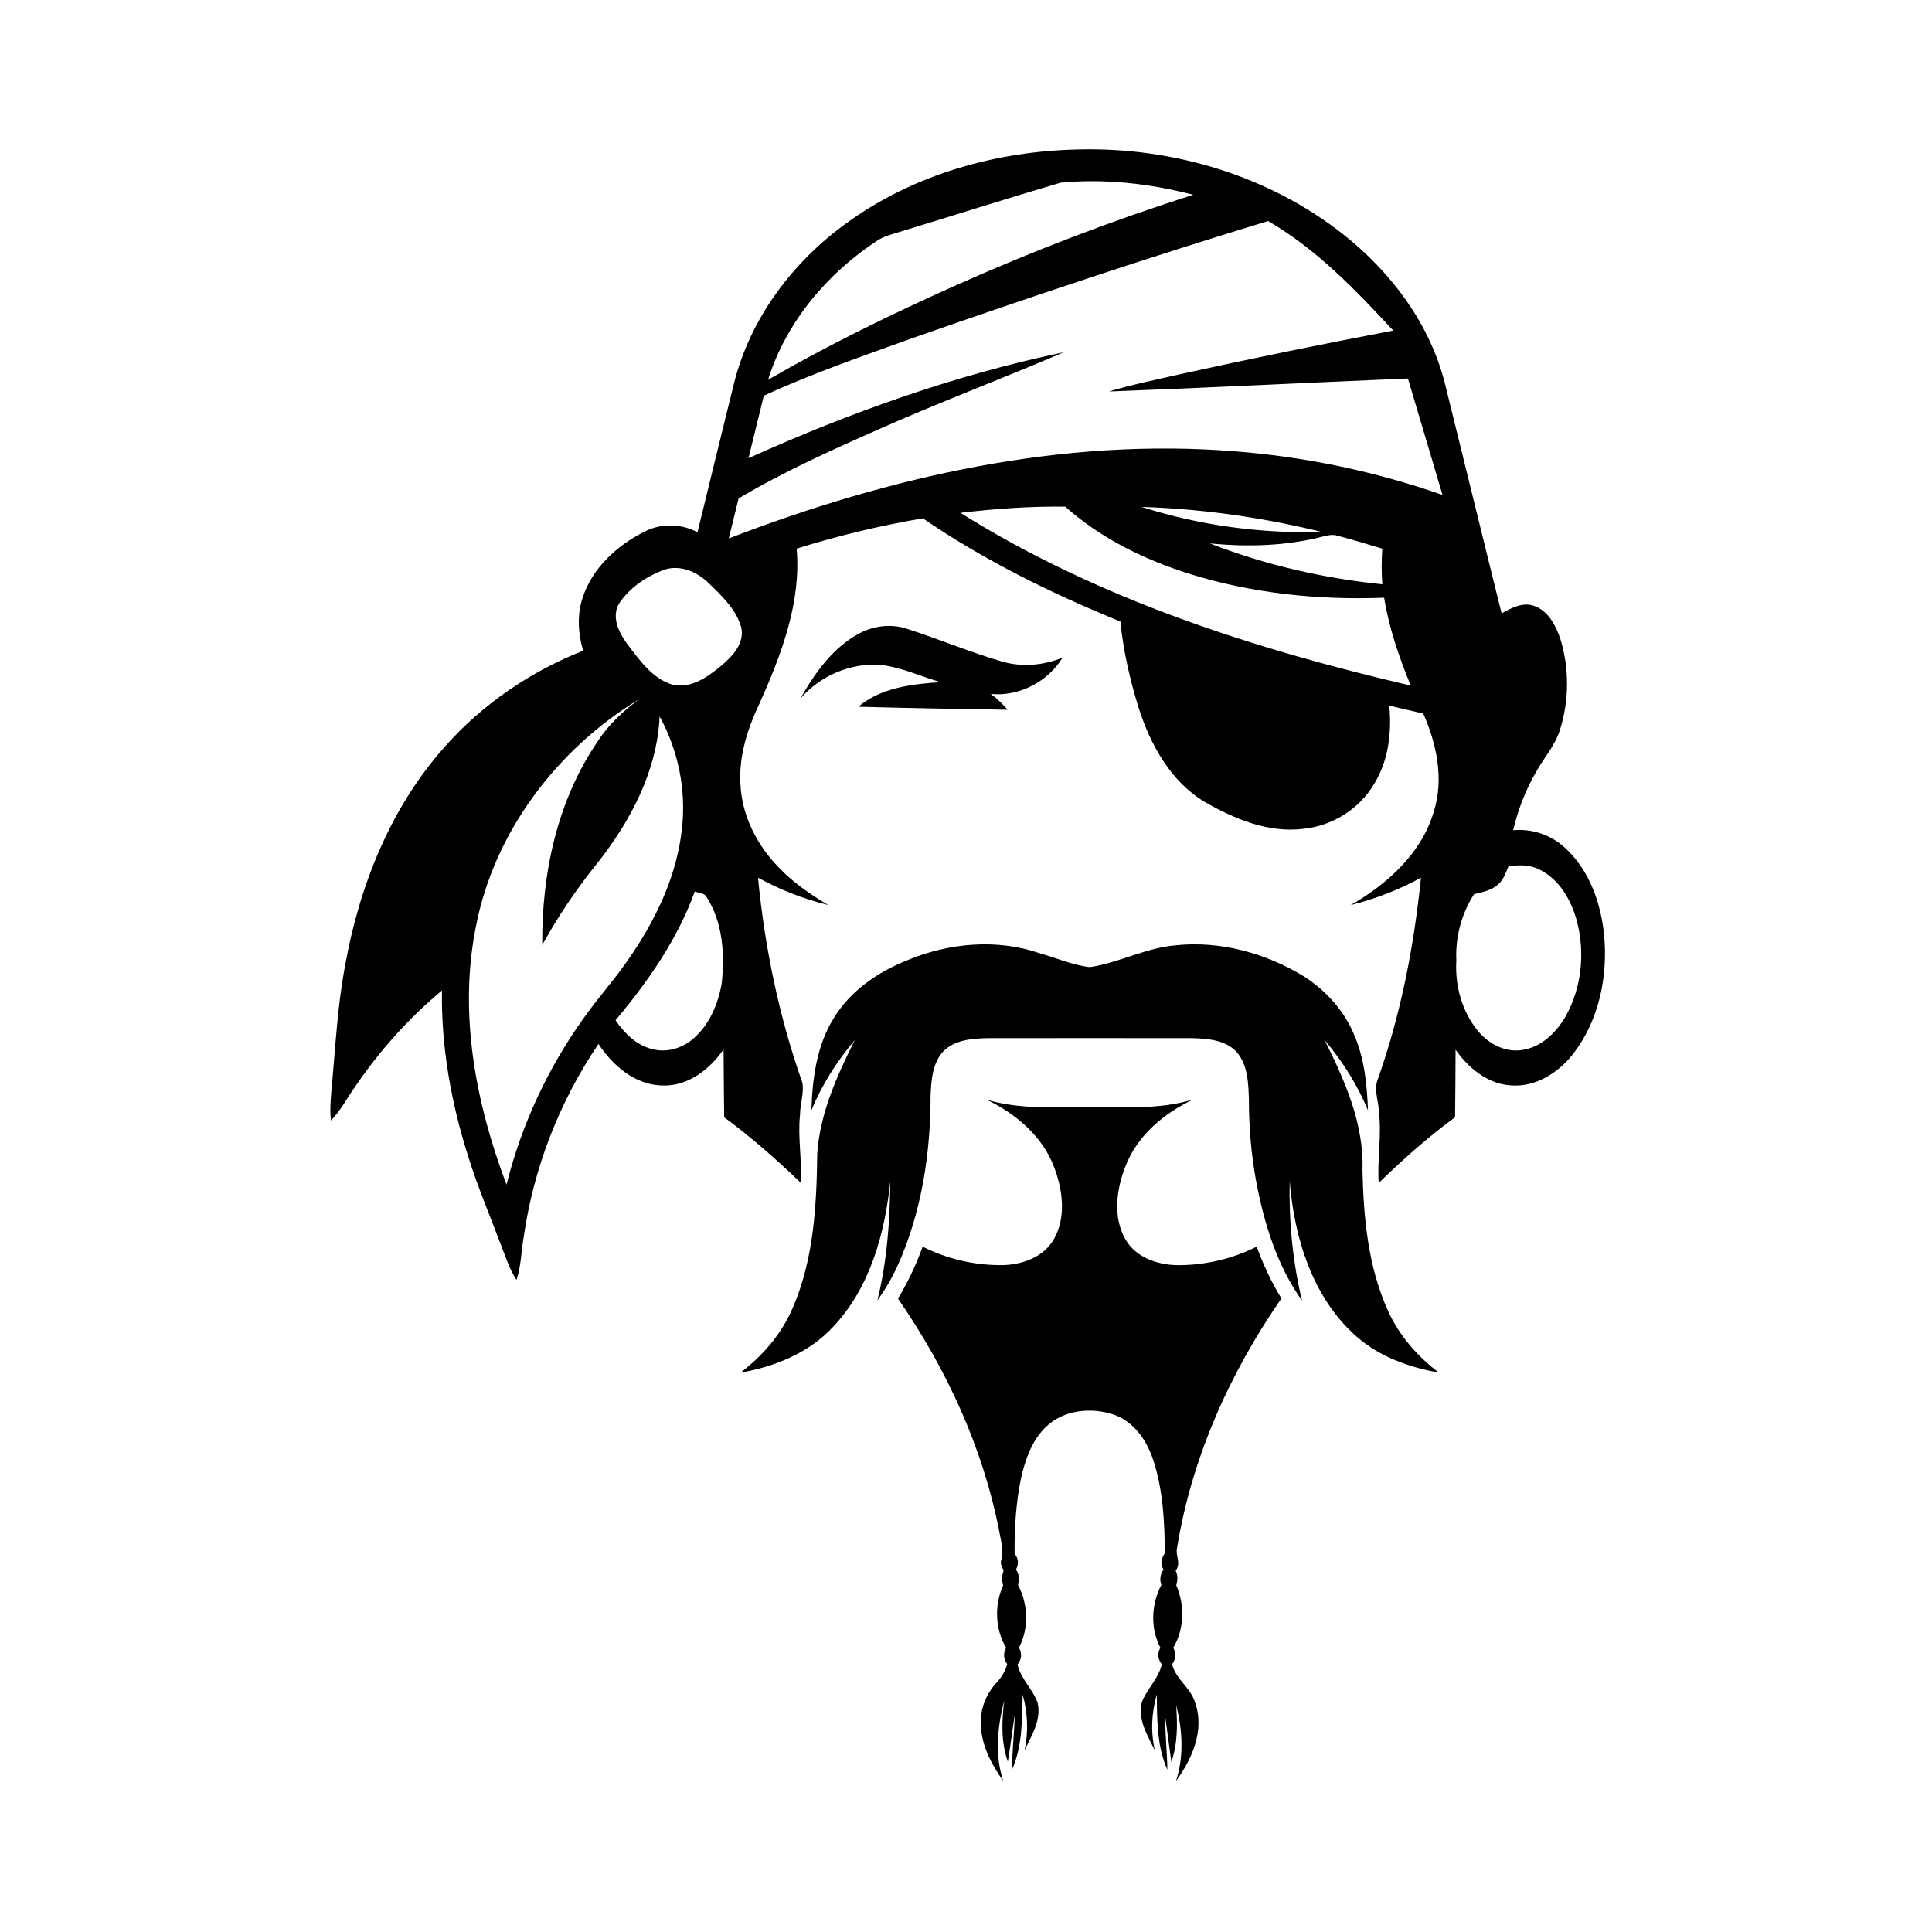 <svg width="700pt" height="700pt" viewBox="0 0 700 700" xmlns="http://www.w3.org/2000/svg"><path d="M306.83 80.75c24.26-17.63 54.38-26.04 84.17-26.61 34.2-.82 69.01 9.61 95.95 30.98 17.28 13.71 31.24 32.41 36.62 54.03 6.87 27.69 13.6 55.41 20.49 83.09 3.49-1.95 7.51-4.13 11.63-2.77 5.2 1.73 7.96 7.06 9.63 11.93 3.28 10.58 3.24 22.21-.04 32.78-1.67 5.78-5.85 10.26-8.69 15.44-3.83 6.59-6.6 13.77-8.35 21.18 6.8-.62 13.71 1.67 18.72 6.33 8.92 8.08 13.12 20.15 14.26 31.88 1.34 14.77-1.86 30.47-10.94 42.43-5.41 7.16-14.04 12.72-23.31 11.78-8.24-.68-14.99-6.38-19.59-12.9.01 8.16-.12 16.32-.18 24.48-9.83 7.2-18.95 15.32-27.67 23.82-.57-8.57 1.13-17.13.07-25.69-.03-3.9-1.92-7.89-.47-11.68 8.39-23.59 13.18-48.36 15.71-73.23-8 4.38-16.56 7.7-25.42 9.89 13.33-7.64 25.78-18.86 30.14-34.07 3.63-11.75.96-24.35-3.9-35.32-4.11-.93-8.21-1.89-12.3-2.87.93 9.69-.27 19.89-5.44 28.31-5.37 9.22-15.35 15.38-25.93 16.37-12.61 1.47-24.81-3.63-35.51-9.79-12.39-7.43-19.69-20.77-23.96-34.16-3.13-10.16-5.54-20.61-6.58-31.2-24.97-10.15-49.3-22.14-71.58-37.38-15.45 2.65-30.75 6.27-45.71 10.99 1.65 19.43-5.47 38.15-13.23 55.58-4.43 9.24-7.78 19.33-7.15 29.71.49 11.29 5.87 21.94 13.66 29.98 5.24 5.58 11.6 9.96 18.16 13.85-8.87-2.19-17.45-5.5-25.45-9.91 2.44 25.28 7.62 50.36 16.09 74.32.63 3.88-.88 7.77-.87 11.68-.88 8.17.81 16.32.22 24.5-8.76-8.44-17.91-16.47-27.7-23.7-.06-8.2-.19-16.39-.22-24.58-5 7.24-12.92 13.41-22.13 13.08-9.88-.16-18-7.18-23.19-15.05-14.15 20.87-23.51 44.94-27.09 69.91-.93 5.19-.9 10.56-2.61 15.59-2.63-4.03-4.03-8.66-5.8-13.1-3.9-10.42-8.28-20.68-11.6-31.32-6.22-19.51-9.93-39.93-9.61-60.46-12.23 10.2-22.93 22.19-31.82 35.39-2.79 3.91-4.97 8.29-8.39 11.72-.53-4.41 0-8.82.38-13.21 1.3-14.3 2.03-28.69 4.72-42.82 5.16-28.96 16.49-57.47 36.31-79.57 13.57-15.32 30.95-27.09 49.94-34.62-1.78-6.12-2.24-12.75-.26-18.89 3.43-10.97 12.57-19.3 22.63-24.31 5.97-3.04 13.18-2.84 19.08.28 4.36-18.02 8.81-36.02 13.25-54.02 5.88-23.55 21.31-44 40.86-58.07m77.46-14.56c-20.03 5.89-39.93 12.24-59.9 18.31-2.19.67-4.44 1.32-6.38 2.58-18.23 11.91-33.16 29.56-39.73 50.52 22.01-12.69 44.87-23.87 68.06-34.22 28.05-12.51 56.75-23.52 86.02-32.8-15.62-4.06-31.98-5.92-48.07-4.39m-53.71 56.33c-18.1 6.54-36.34 12.79-53.83 20.86-1.84 7.55-3.71 15.09-5.56 22.64 36.69-16.53 74.86-30.18 114.31-38.41-22.27 9.54-44.95 18.09-67.09 27.92-17.27 7.64-34.55 15.41-50.8 25.07-1.19 4.83-2.38 9.66-3.56 14.49 58.32-22.46 121.08-36.66 183.86-31.52 25.45 2.02 50.63 7.32 74.73 15.75-4.16-14.06-8.34-28.12-12.52-42.18-36.11 1.5-72.2 3.35-108.31 4.71 8.34-2.49 16.88-4.23 25.36-6.17 25.79-5.7 51.68-10.97 77.63-15.9-13.65-14.74-27.82-29.55-45.36-39.69-43.26 13.17-86.17 27.5-128.86 42.43m83.07 61.15c21.1 6.76 43.39 9.67 65.52 9.12-21.45-5.25-43.44-8.43-65.52-9.12m-65.67 2.14c49.73 31.18 106.34 49.33 163.16 62.6-4.21-10.27-7.87-20.84-9.64-31.84-23.75.9-47.77-1.54-70.51-8.65-16.35-5.15-32.17-12.86-45.04-24.35-12.69-.16-25.37.76-37.97 2.24m131.6 8.52c-13.43 3.5-27.49 3.92-41.24 2.55 20.02 7.8 41.14 12.64 62.5 14.82-.3-4.3-.31-8.61-.01-12.91-5.36-1.65-10.73-3.24-16.15-4.66-1.69-.58-3.44-.23-5.1.2m-239.2 12.2c-6.23 2.36-12.16 6.37-15.94 11.93-3.17 5.01-.14 10.91 2.99 15.1 4.29 5.62 8.74 12.02 15.74 14.37 6.79 1.95 13.1-2.54 18.07-6.64 4.09-3.42 8.7-8.24 7.3-14.08-1.86-6.53-7.07-11.37-11.79-15.95-4.24-4.14-10.5-6.86-16.37-4.73m-67.99 129.4c-6.25 31.35-.05 63.79 11.13 93.29 5.37-21.49 14.83-41.93 27.69-59.96 5.06-7.24 11.01-13.79 16.04-21.05 10.06-14.29 18.02-30.61 19.85-48.18 1.55-13.91-1.38-28.19-8.11-40.44-.89 19.67-10.46 37.76-22.41 52.96-7.56 9.33-14.31 19.31-20.11 29.83-.24-25.77 5.38-52.29 20.12-73.8 3.88-6.1 9.3-11 15.06-15.29-29.74 18.08-52.71 48.15-59.26 82.64m374.12-21.96c-.99 2.37-1.83 5-3.93 6.66-2.37 2.04-5.53 2.65-8.49 3.34-4.58 7.11-6.84 15.6-6.43 24.05-.55 9.07 2.01 18.49 7.85 25.55 3.72 4.49 9.49 7.67 15.45 6.93 7.18-.79 12.85-6.24 16.3-12.27 5.93-10.56 7.12-23.53 3.9-35.14-2.09-7.26-6.3-14.51-13.28-17.98-3.5-1.85-7.57-1.82-11.37-1.14m-323.49 55.69c3.18 4.64 7.45 8.96 13.07 10.39 5.29 1.52 11.12-.2 15.19-3.8 5.86-5.09 8.98-12.67 10.24-20.18 1.08-10.6.35-21.96-5.57-31.15-.87-1.47-2.83-1.31-4.22-1.92-6.25 17.35-16.95 32.63-28.71 46.66zm88.4-140.2c5.14-2.71 11.32-3.5 16.9-1.73 11.75 3.76 23.13 8.59 34.98 12.04 7.17 2.01 14.89 1.31 21.74-1.54-5.45 8.81-15.7 14.18-26.07 13.21 2.27 1.64 4.27 3.6 6.11 5.72-18.03-.3-36.07-.6-54.09-1.1 8.19-6.92 19.52-8.23 29.82-8.9-7.26-2.07-14.21-5.43-21.78-6.25-10.94-.81-21.93 3.96-29.07 12.24 5.27-9.29 11.79-18.58 21.46-23.69zm17.42 118.41c15.06-6.27 32.46-7.83 48.03-2.43 6.01 1.68 11.83 4.29 18.07 4.97 10.56-1.62 20.26-7.01 30.99-7.9 16.16-1.71 32.57 2.79 46.37 11.17 7.89 5.01 14.49 12.23 18.18 20.86 3.86 8.72 4.81 18.35 5.16 27.78-3.79-9.29-9.26-17.82-15.71-25.48 7.34 14.66 14.31 30.41 13.72 47.16.39 17.31 2.03 35.12 9.31 51.06 4.02 8.9 10.64 16.41 18.38 22.28-10.7-1.92-21.42-5.71-29.71-12.96-16.04-14.03-22.7-35.81-24.36-56.44-.32 14.54 1.06 29.14 4.48 43.29-9.15-12.78-13.8-28.17-16.67-43.46-1.8-9.81-2.59-19.8-2.59-29.77-.2-5.84-.46-12.4-4.56-17-4.08-4.22-10.36-4.7-15.9-4.86-24.7-.03-49.4-.02-74.11 0-5.58.13-11.93.54-16.1 4.74-4.02 4.3-4.42 10.57-4.66 16.15 0 21.15-3.33 42.64-12.15 62-1.97 4.28-4.38 8.34-7.13 12.17 3.49-14.11 4.55-28.68 4.69-43.18-1.98 18.95-7.37 38.65-20.8 52.8-8.7 9.39-21.07 14.37-33.47 16.52 8.23-6.23 15.12-14.35 19.11-23.92 7.45-17.46 8.47-36.78 8.69-55.51 1-14.57 7.16-28.15 13.58-41.05-6.45 7.66-11.91 16.18-15.71 25.46.37-11.47 1.89-23.4 8.06-33.34 6.03-10.02 16.11-16.86 26.81-21.11zm64.17 53.31c13.13-.18 26.55 1.05 39.3-2.82-10.6 4.97-20.33 13.14-24.58 24.32-3.25 8.34-4.6 18.44.11 26.5 3.87 6.58 11.88 9.21 19.15 9.22 9.78-.02 19.58-2.31 28.33-6.71 2.38 6.51 5.3 12.84 8.97 18.74-18.88 27.25-32.77 58.32-37.95 91.19-.15 2.52 1.54 5.15-.39 7.4.78 1.72.81 3.56.22 5.35 3.13 7.15 2.97 15.85-1.08 22.63 1.09 2.02.95 4.14-.42 6 1.35 5.48 6.84 8.57 8.37 14 3.46 9.88-1.11 20.31-6.95 28.28 2.89-8.9 2.37-18.46.05-27.42.49 6.89.57 13.93-1.75 20.54l-2.2-16.31c-.05 6.36.66 12.74.77 19.11-3.85-8.54-3.72-18.13-3.84-27.3-1.87 6.62-2.29 13.64-.66 20.36-2.66-5.41-6.41-11.29-4.74-17.57 1.87-4.83 6.05-8.48 7.21-13.67-1.41-1.86-1.72-3.96-.5-6.02-3.72-7.01-3.32-15.8.34-22.75-.68-1.96-.42-3.9.8-5.56-1.25-1.97-.86-4.06.44-5.86-.03-11.28-.6-22.77-4.09-33.58-2.31-7.18-7.06-14.24-14.5-16.74-8.13-2.69-18.09-1.7-24.44 4.45-5.17 4.99-7.61 12.05-9.11 18.92-1.81 8.88-2.35 17.99-2.27 27.04 1.42 1.73 1.57 3.79.51 5.74 1.13 1.71 1.31 3.62.73 5.59 3.66 6.93 4.03 15.7.35 22.71 1.12 2.06 1.01 4.26-.53 6.09 1.15 5.32 5.62 8.98 7.31 14.03 1.36 6.15-2.23 11.83-4.79 17.14 1.51-6.69 1.16-13.65-.66-20.25-.23 9.21-.07 18.8-3.92 27.39.19-6.86.81-13.69 1.15-20.54-.96 5.81-1.61 11.66-2.6 17.47-2.53-7.18-2.23-14.84-1.27-22.26-2.49 9.53-3.55 19.72-.4 29.25-4.23-5.95-7.85-12.76-8.11-20.21-.33-5.55 1.75-11.09 5.49-15.18 1.87-1.99 3.38-4.29 4.05-6.95-1.34-1.88-1.51-3.92-.37-5.92-4.03-6.74-4.32-15.47-1.09-22.59-.55-1.79-.44-3.62.18-5.36-.42-1.23-1.4-2.46-.87-3.8 1.06-3.44-.11-6.93-.71-10.33-5.88-30.41-19.16-59.05-36.71-84.45 3.64-5.93 6.56-12.27 8.96-18.78 8.85 4.44 18.79 6.76 28.69 6.67 7.23-.07 15.14-2.84 18.87-9.44 4.47-7.91 3.21-17.71.12-25.88-4.16-11.31-13.94-19.57-24.56-24.65 11.55 3.49 23.68 2.74 35.59 2.77z"/></svg>